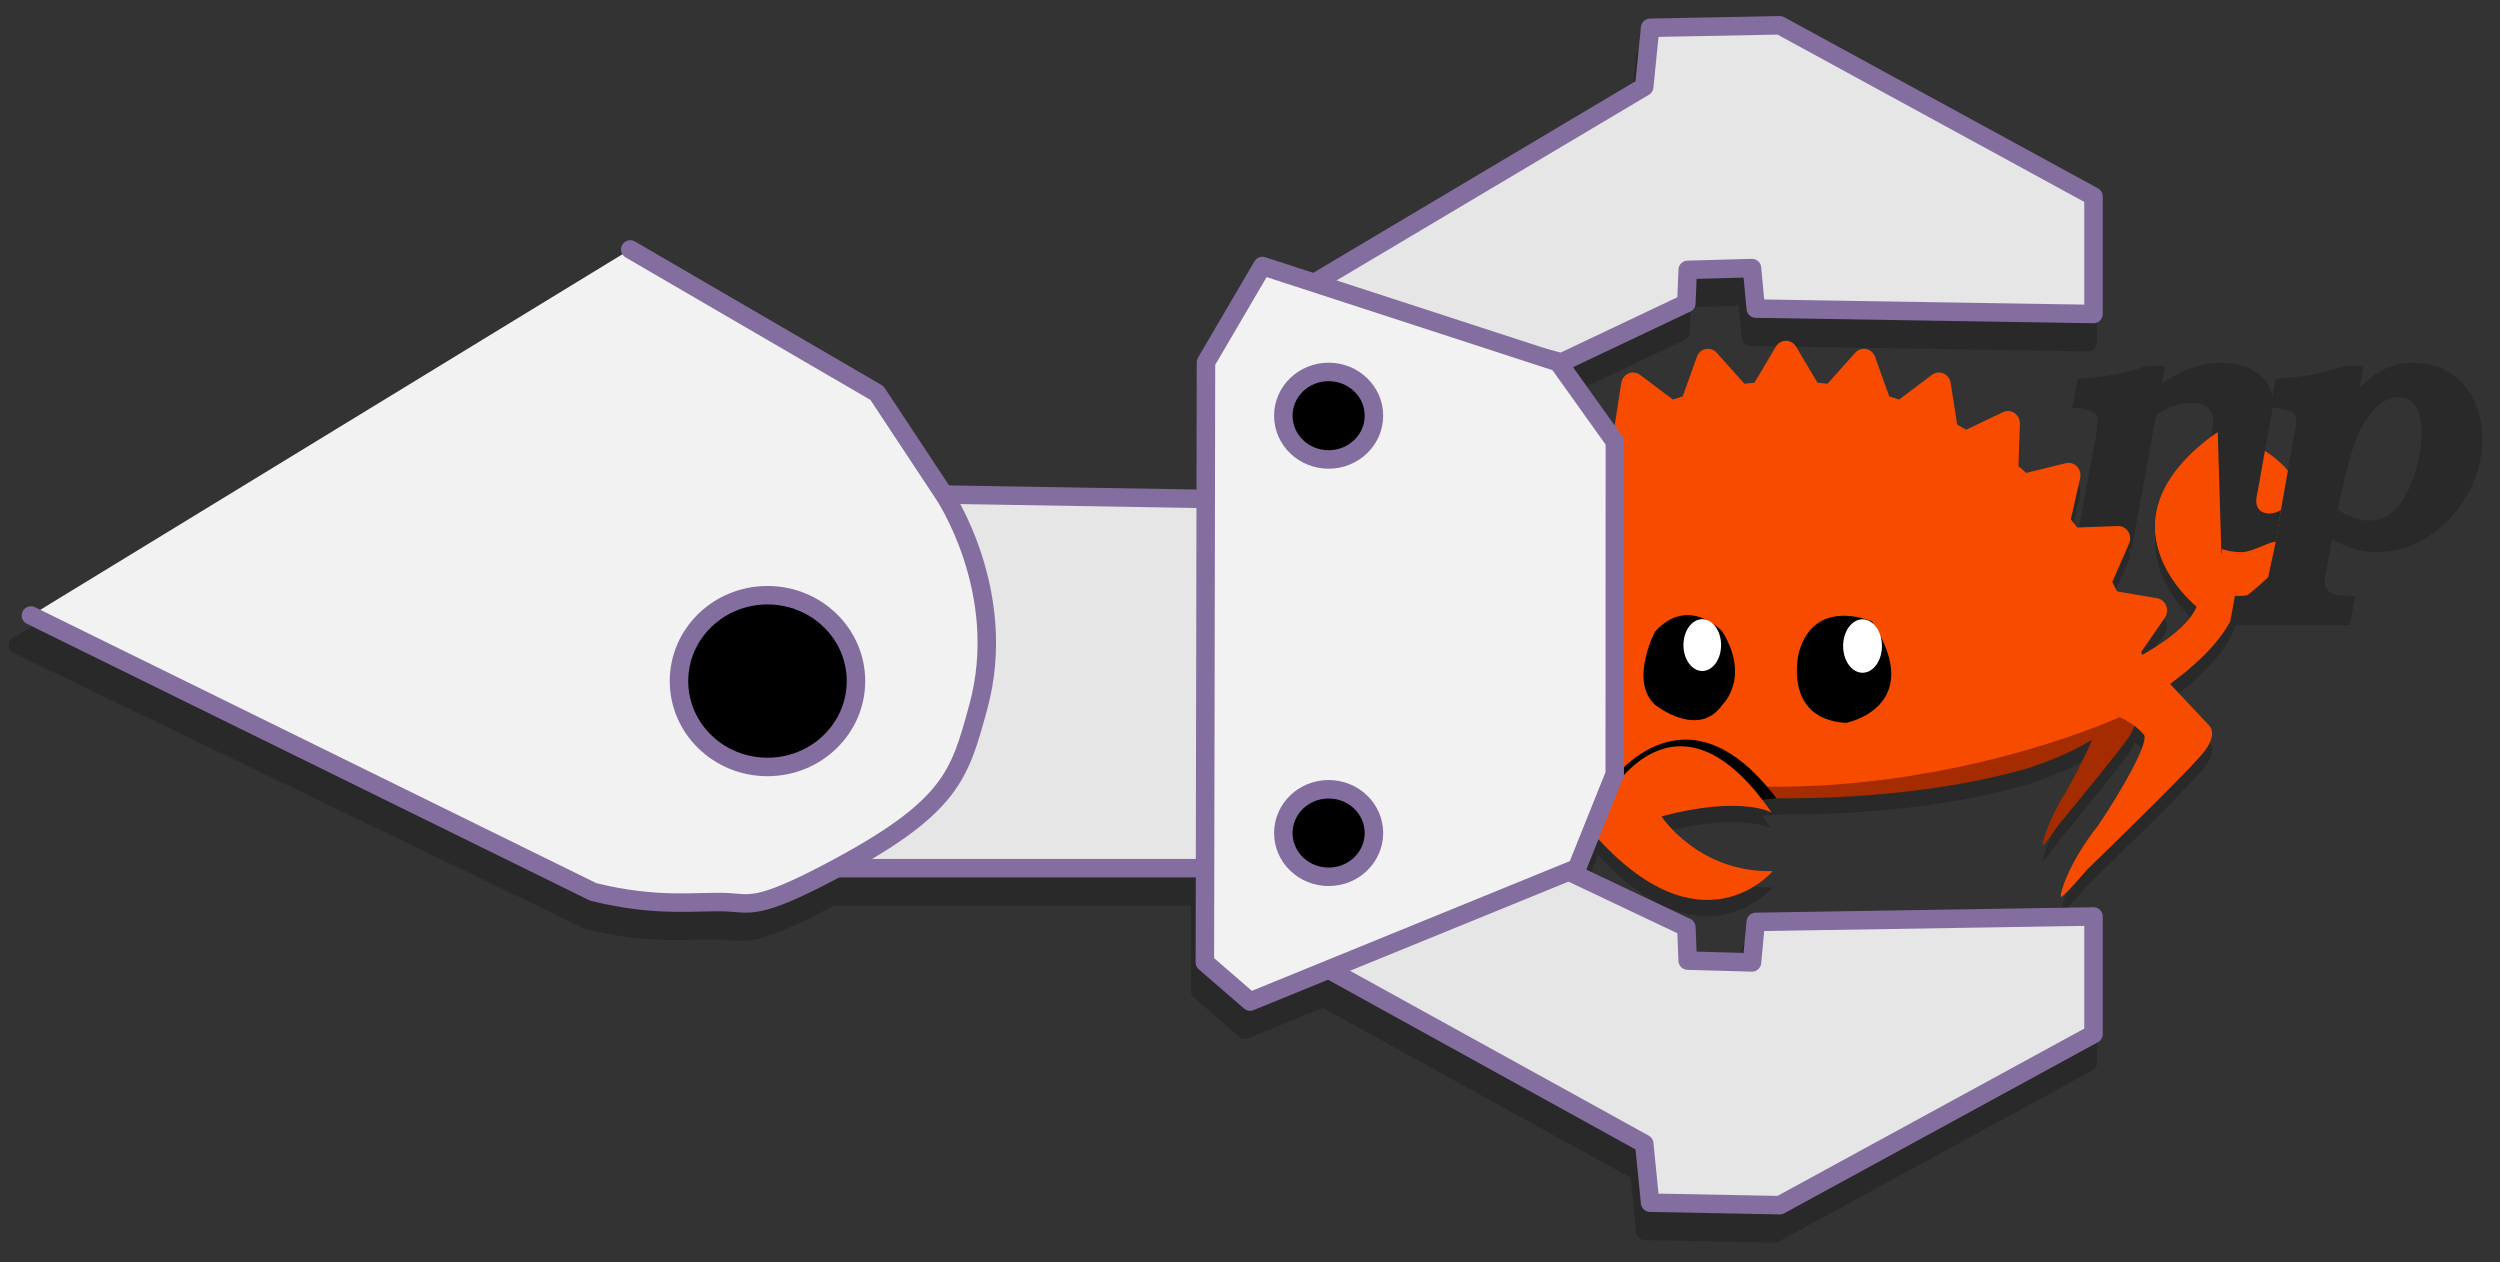 <?xml version="1.0" encoding="UTF-8" standalone="no"?>
<!DOCTYPE svg PUBLIC "-//W3C//DTD SVG 1.1//EN" "http://www.w3.org/Graphics/SVG/1.1/DTD/svg11.dtd">
<svg width="600px" height="303px" version="1.1" xmlns="http://www.w3.org/2000/svg" xmlns:xlink="http://www.w3.org/1999/xlink" xml:space="preserve" xmlns:serif="http://www.serif.com/" style="fill-rule:evenodd;clip-rule:evenodd;stroke-linecap:round;stroke-linejoin:round;stroke-miterlimit:1.5;">
    <rect width="100%" height="100%" fill="#333333" stroke="none"/>
    <g id="Layer-1" serif:id="Layer 1" transform="matrix(1,0,0,1,232.5,117.111)">
        <g transform="matrix(4.436,0,0,4.436,-231.326,-120.791)">
            <path d="M33.803,16.898L46.895,23.639L50.508,29.105C50.508,29.105 50.515,29.115 50.528,29.134L64.686,29.37L69.167,27.082L67.752,16.769L70.561,17.684L88.41,7.073L88.729,3.882L95.745,3.747L112.717,13.005L112.717,19.367L94.444,19.073L94.24,16.882L90.761,16.98L90.689,18.784L83.939,21.981L83.084,21.762L83.756,21.981L86.821,26.273L86.814,44.253L84.769,49.348L84.323,49.53L90.689,52.545L90.761,54.349L94.24,54.447L94.444,52.256L112.717,51.962L112.717,58.324L95.745,67.582L88.729,67.447L88.41,64.256L71.335,54.832L71.389,54.809L67.086,56.565L64.639,54.444L64.649,49.348L44.73,49.348C44.603,49.416 44.473,49.485 44.341,49.555C40.419,51.625 40.015,51.251 38.827,51.192C37.224,51.114 35.036,51.503 31.546,50.631L0.679,35.731L33.803,16.898Z" style="fill:rgb(41,41,41);stroke:rgb(41,41,41);stroke-width:0.95px;"/>
        </g>
        <g transform="matrix(4.436,0,0,4.436,-231.326,-120.791)">
            <path d="M76.629,41.114C76.425,41.237 76.318,41.332 76.318,41.332C75.916,41.565 76.957,44.445 77.812,46.351C78.976,48.516 79.147,50.205 79.048,50.264C78.986,50.301 78.562,49.657 77.959,48.631C76.468,46.555 73.651,42.596 73.136,41.635C72.551,40.545 73.136,40.239 73.136,40.239L77.035,37.367C77.071,37.239 77.108,37.112 77.146,36.985L75.865,35.129C75.734,34.941 75.708,34.695 75.793,34.48C75.878,34.266 76.064,34.112 76.284,34.075L78.45,33.707C78.533,33.536 78.621,33.367 78.71,33.2L77.8,31.117C77.706,30.905 77.726,30.658 77.85,30.466C77.974,30.272 78.184,30.159 78.407,30.168L80.605,30.248C80.719,30.1 80.834,29.953 80.952,29.809L80.447,27.576C80.396,27.349 80.461,27.112 80.619,26.947C80.776,26.783 81.004,26.715 81.221,26.769L83.361,27.295C83.5,27.172 83.641,27.051 83.784,26.933L83.707,24.641C83.698,24.409 83.806,24.188 83.992,24.06C84.178,23.93 84.413,23.91 84.616,24.007L86.614,24.956C86.774,24.864 86.936,24.772 87.1,24.684L87.452,22.425C87.488,22.197 87.635,22.002 87.842,21.913C88.047,21.824 88.283,21.853 88.463,21.989L90.244,23.325C90.419,23.267 90.595,23.211 90.774,23.157L91.541,21.016C91.619,20.797 91.799,20.637 92.018,20.592C92.237,20.547 92.462,20.623 92.614,20.792L94.112,22.469C94.294,22.448 94.475,22.429 94.657,22.413L95.814,20.464C95.931,20.266 96.138,20.146 96.362,20.146C96.584,20.146 96.792,20.266 96.908,20.464L98.065,22.413C98.247,22.429 98.429,22.448 98.61,22.469L100.109,20.792C100.261,20.623 100.487,20.547 100.705,20.592C100.924,20.637 101.104,20.797 101.182,21.016L101.95,23.157C102.128,23.211 102.304,23.267 102.48,23.325L104.26,21.989C104.441,21.853 104.676,21.824 104.882,21.913C105.088,22.002 105.235,22.197 105.271,22.425L105.624,24.684C105.788,24.772 105.949,24.863 106.111,24.956L108.107,24.007C108.31,23.91 108.547,23.93 108.732,24.06C108.917,24.188 109.026,24.409 109.017,24.641L108.941,26.933C109.083,27.051 109.223,27.172 109.363,27.295L111.503,26.769C111.72,26.716 111.948,26.783 112.106,26.947C112.264,27.112 112.328,27.349 112.277,27.576L111.773,29.809C111.89,29.954 112.006,30.1 112.119,30.248L114.317,30.168C114.539,30.162 114.751,30.272 114.875,30.466C114.999,30.658 115.018,30.905 114.925,31.117L114.015,33.2C114.103,33.367 114.191,33.536 114.276,33.707L116.441,34.075C116.661,34.112 116.847,34.265 116.932,34.48C117.017,34.695 116.989,34.941 116.86,35.129L115.579,36.985C115.589,37.018 115.598,37.051 115.608,37.083L115.661,37.14C116.916,36.422 118.201,35.491 118.589,34.527C118.589,34.527 112.832,29.947 119.721,25.082L119.908,31.283C119.908,31.283 121.949,29.314 121.859,25.866C121.859,25.866 128.208,28.92 120.778,34.325C120.778,34.325 120.618,36.179 117.141,38.712L119.229,40.931C119.229,40.931 119.784,41.366 118.976,42.388C118.264,43.29 114.605,46.865 112.673,48.737C111.857,49.688 111.297,50.277 111.239,50.226C111.147,50.145 111.631,48.415 113.238,46.386C114.477,44.565 116.086,41.764 115.709,41.441C115.709,41.441 115.542,41.23 115.208,40.975C115.167,41.129 115.089,41.314 114.949,41.531C114.507,42.217 112.293,44.906 111.124,46.314C110.622,47.036 110.281,47.48 110.252,47.437C110.205,47.369 110.564,46.014 111.56,44.468C112.026,43.638 112.592,42.537 112.925,41.725C111.994,42.314 110.753,42.848 109.34,43.308L109.34,43.301C105.896,44.293 101.322,44.901 96.262,44.901C96.122,44.901 95.983,44.901 95.844,44.9L95.076,44.971C95.244,45.189 95.413,45.422 95.584,45.67C95.584,45.67 93.965,44.728 89.623,45.876C89.623,45.876 91.62,48.933 95.643,48.839C95.643,48.839 91.788,53.464 85.921,46.783C85.921,46.783 82.115,45.311 80.224,42.203C79.462,41.826 78.825,41.42 78.334,40.991C78.528,41.772 79.192,43.351 79.722,44.462C80.592,46.051 80.907,47.434 80.867,47.503C80.841,47.546 80.544,47.088 80.106,46.346C79.088,44.894 77.157,42.122 76.771,41.416C76.712,41.308 76.665,41.207 76.629,41.114ZM84.285,43.597C84.674,43.912 85.106,44.233 85.586,44.556L86.694,44.816L86.694,44.233C86.713,44.206 86.74,44.169 86.775,44.123C85.899,43.968 85.066,43.792 84.285,43.597Z" style="fill:rgb(41,41,41);fill-rule:nonzero;"/>
        </g>
        <g transform="matrix(4.436,0,0,4.436,-231.326,-120.791)">
            <path d="M76.58,39.367L77.173,38.138C77.17,38.092 77.168,38.045 77.168,37.998C77.168,36.605 78.616,35.321 81.054,34.293L81.054,41.703C79.917,41.223 78.994,40.688 78.334,40.112C78.528,40.892 79.192,42.472 79.722,43.583C80.592,45.172 80.907,46.555 80.867,46.623C80.841,46.667 80.544,46.209 80.106,45.466C79.088,44.015 77.157,41.243 76.771,40.537C76.334,39.737 76.58,39.367 76.58,39.367" style="fill:rgb(165,43,0);fill-rule:nonzero;"/>
        </g>
        <g transform="matrix(4.436,0,0,4.436,-231.326,-120.791)">
            <path d="M112.854,37.614C112.854,37.614 117.76,35.704 118.589,33.648C118.589,33.648 112.832,29.068 119.721,24.203L119.908,30.404C119.908,30.404 121.949,28.435 121.859,24.986C121.859,24.986 128.208,28.041 120.778,33.446C120.778,33.446 120.527,36.347 113.846,39.85L112.854,37.614Z" style="fill:rgb(247,76,0);fill-rule:nonzero;"/>
        </g>
        <g transform="matrix(4.436,0,0,4.436,-231.326,-120.791)">
            <path d="M96.262,32.353C101.322,32.353 105.896,32.962 109.34,33.953L109.34,33.729C112.784,34.837 114.978,36.377 114.978,38.079C114.978,38.347 114.919,38.612 114.815,38.871L115.167,39.503C115.167,39.503 115.451,39.872 114.949,40.651C114.507,41.338 112.293,44.027 111.124,45.435C110.622,46.157 110.281,46.601 110.252,46.558C110.205,46.49 110.564,45.135 111.56,43.589C112.026,42.758 112.592,41.658 112.925,40.846C111.994,41.435 110.753,41.969 109.34,42.429L109.34,42.422C105.896,43.414 101.322,44.022 96.262,44.022C90.47,44.022 85.274,43.225 81.785,41.969L81.785,34.406C85.274,33.15 90.47,32.353 96.262,32.353" style="fill:rgb(165,43,0);fill-rule:nonzero;"/>
        </g>
        <g id="path4274" transform="matrix(4.436,0,0,4.436,-231.326,-120.791)">
            <path d="M122.858,30.145L122.492,31.865C122.434,32.214 122.279,32.582 122.105,32.717C121.892,32.911 121.388,33.066 120.982,33.066L120.652,33.066L120.362,34.654L126.869,34.654L127.159,33.066L126.636,33.066C125.862,33.066 125.494,32.775 125.513,32.233C125.513,32.117 125.533,31.981 125.552,31.865L125.901,30.006C126.772,30.49 127.508,30.703 128.341,30.703C131.342,30.703 134.034,27.818 134.034,24.564C134.034,22.163 132.504,20.459 130.335,20.459C129.212,20.459 128.399,20.827 127.392,21.795L127.605,20.633L126.578,20.633C125.126,21.098 124.313,21.234 122.86,21.311L122.57,22.899L122.821,22.899C123.131,22.899 123.673,23.073 123.848,23.209C123.906,23.286 123.964,23.441 123.964,23.596C123.964,23.77 123.945,23.887 123.867,24.313L123.142,28.41M126.21,28.399C126.617,26.462 126.927,25.281 127.256,24.487C127.818,23.131 128.65,22.318 129.483,22.318C130.316,22.318 130.761,22.996 130.761,24.274C130.761,25.262 130.432,26.598 129.967,27.469C129.444,28.496 128.767,28.999 127.953,28.999C127.353,28.999 126.714,28.767 126.21,28.399Z" style="fill:rgb(41,41,41);fill-rule:nonzero;"/>
        </g>
        <g id="path4272" transform="matrix(4.436,0,0,4.436,-231.326,-120.791)">
            <path d="M123.142,28.4C122.997,28.537 122.707,28.612 122.523,28.612C122.077,28.612 121.806,28.36 121.806,27.953C121.806,27.779 121.806,27.779 121.961,26.985L122.561,23.596C122.677,23.035 122.697,22.822 122.697,22.55C122.697,21.33 121.535,20.459 119.908,20.459C118.804,20.459 117.526,20.924 116.694,21.621L116.868,20.633L115.861,20.633C114.389,21.098 113.595,21.234 112.143,21.311L111.852,22.899L112.085,22.899C112.414,22.899 112.937,23.073 113.111,23.209C113.188,23.286 113.227,23.422 113.227,23.596C113.227,23.732 113.188,24.061 113.15,24.313L112.007,30.529L115.067,30.529L116.384,23.306C116.926,22.88 117.623,22.628 118.301,22.628C119.037,22.628 119.482,22.976 119.482,23.577C119.482,23.77 119.482,23.809 119.463,23.925L118.708,27.934C118.649,28.283 118.611,28.592 118.611,28.805C118.611,29.929 119.598,30.703 121.031,30.703C121.594,30.703 122.627,30.073 122.875,30.147" style="fill:rgb(41,41,41);fill-rule:nonzero;"/>
        </g>
        <g transform="matrix(4.436,0,0,4.436,-231.326,-120.791)">
            <path d="M73.136,39.36L77.035,36.488C77.071,36.36 77.108,36.232 77.146,36.106L75.865,34.25C75.734,34.062 75.708,33.816 75.793,33.601C75.878,33.387 76.064,33.233 76.284,33.196L78.45,32.828C78.533,32.657 78.621,32.488 78.71,32.321L77.8,30.238C77.706,30.026 77.726,29.779 77.85,29.587C77.974,29.393 78.184,29.28 78.407,29.289L80.605,29.369C80.719,29.221 80.834,29.074 80.952,28.93L80.447,26.697C80.396,26.47 80.461,26.233 80.619,26.068C80.776,25.904 81.004,25.836 81.221,25.889L83.361,26.416C83.5,26.293 83.641,26.172 83.784,26.054L83.707,23.762C83.698,23.53 83.806,23.309 83.992,23.18C84.178,23.051 84.413,23.031 84.616,23.128L86.614,24.077C86.774,23.985 86.936,23.893 87.1,23.805L87.452,21.546C87.488,21.317 87.635,21.123 87.842,21.034C88.047,20.945 88.283,20.974 88.463,21.11L90.244,22.446C90.419,22.388 90.595,22.332 90.774,22.278L91.541,20.136C91.619,19.918 91.799,19.758 92.018,19.713C92.237,19.668 92.462,19.744 92.614,19.913L94.112,21.59C94.294,21.569 94.475,21.55 94.657,21.534L95.814,19.584C95.931,19.387 96.138,19.267 96.362,19.267C96.584,19.267 96.792,19.387 96.908,19.584L98.065,21.534C98.247,21.55 98.429,21.569 98.61,21.59L100.109,19.913C100.261,19.744 100.487,19.668 100.705,19.713C100.924,19.758 101.104,19.918 101.182,20.136L101.95,22.278C102.128,22.332 102.304,22.388 102.48,22.446L104.26,21.11C104.441,20.973 104.676,20.945 104.882,21.034C105.088,21.123 105.235,21.317 105.271,21.546L105.624,23.805C105.788,23.893 105.949,23.984 106.111,24.077L108.107,23.128C108.31,23.031 108.547,23.051 108.732,23.18C108.917,23.309 109.026,23.53 109.017,23.762L108.941,26.054C109.083,26.172 109.223,26.293 109.363,26.416L111.503,25.889C111.72,25.837 111.948,25.904 112.106,26.068C112.264,26.233 112.328,26.47 112.277,26.697L111.773,28.93C111.89,29.074 112.006,29.221 112.119,29.369L114.317,29.289C114.539,29.282 114.751,29.393 114.875,29.587C114.999,29.779 115.018,30.026 114.925,30.238L114.015,32.321C114.103,32.488 114.191,32.657 114.276,32.828L116.441,33.196C116.661,33.233 116.847,33.386 116.932,33.601C117.017,33.816 116.989,34.062 116.86,34.25L115.579,36.106C115.589,36.138 115.598,36.171 115.608,36.204L119.229,40.051C119.229,40.051 119.784,40.486 118.976,41.509C118.264,42.411 114.605,45.985 112.673,47.858C111.857,48.809 111.297,49.398 111.239,49.347C111.147,49.266 111.631,47.536 113.238,45.506C114.477,43.685 116.086,40.885 115.709,40.562C115.709,40.562 115.28,40.017 114.419,39.625C114.387,39.65 114.451,39.6 114.419,39.625C114.419,39.625 96.256,48.004 79.408,39.767C77.483,39.422 76.318,40.453 76.318,40.453C75.916,40.686 76.957,43.566 77.812,45.472C78.976,47.637 79.147,49.326 79.048,49.385C78.986,49.422 78.562,48.778 77.959,47.752C76.468,45.676 73.651,41.717 73.136,40.756C72.551,39.666 73.136,39.36 73.136,39.36" style="fill:rgb(247,76,0);fill-rule:nonzero;"/>
        </g>
        <g transform="matrix(4.436,0,0,4.436,-231.326,-120.791)">
            <path d="M90.005,44.667C89.935,44.608 89.899,44.573 89.899,44.573L95.845,44.021C90.992,37.618 87.107,42.783 86.694,43.353L86.694,44.667L90.005,44.667Z" style="fill-rule:nonzero;"/>
        </g>
        <g transform="matrix(4.436,0,0,4.436,-231.326,-120.791)">
            <path d="M92.915,34.994C92.915,34.994 91.1,33.006 89.285,34.994C89.285,34.994 87.859,37.644 89.285,38.969C89.285,38.969 91.619,40.824 92.915,38.969C92.915,38.969 94.471,37.511 92.915,34.994" style="fill-rule:nonzero;"/>
        </g>
        <g transform="matrix(4.436,0,0,4.436,-231.326,-120.791)">
            <path d="M101.017,34.451C101.017,34.451 97.903,33.073 97.053,36.15C97.053,36.15 96.163,39.736 99.61,39.939C99.61,39.939 104.006,39.092 101.017,34.451" style="fill-rule:nonzero;"/>
        </g>
        <g transform="matrix(4.436,0,0,4.436,-231.326,-120.791)">
            <path d="M99.453,35.782C99.453,36.58 99.923,37.227 100.504,37.227C101.084,37.227 101.554,36.58 101.554,35.782C101.554,34.984 101.084,34.337 100.504,34.337C99.923,34.337 99.453,34.984 99.453,35.782" style="fill:white;fill-rule:nonzero;"/>
        </g>
        <g transform="matrix(4.436,0,0,4.436,-231.326,-120.791)">
            <path d="M80.892,38.366C80.892,38.366 81.542,40.956 85.586,43.677L86.719,43.943C86.719,43.943 90.388,37.253 95.584,44.791C95.584,44.791 93.965,43.848 89.623,44.997C89.623,44.997 91.62,48.054 95.643,47.96C95.643,47.96 91.788,52.585 85.921,45.904C85.921,45.904 79.718,43.505 79.215,38.366L80.892,38.366Z" style="fill:rgb(247,76,0);fill-rule:nonzero;"/>
        </g>
        <g transform="matrix(4.436,0,0,4.436,-231.326,-120.791)">
            <path d="M90.814,35.731C90.814,36.505 91.27,37.132 91.833,37.132C92.395,37.132 92.851,36.505 92.851,35.731C92.851,34.957 92.395,34.33 91.833,34.33C91.27,34.33 90.814,34.957 90.814,35.731" style="fill:white;fill-rule:nonzero;"/>
        </g>
        <g transform="matrix(4.436,0,0,4.436,-231.326,-120.791)">
            <path d="M44.548,47.8L69.186,47.8L69.817,27.903L49.021,27.556C49.021,27.556 55.716,38.737 44.548,47.8Z" style="fill:rgb(230,230,230);stroke:rgb(131,110,159);stroke-width:1px;"/>
        </g>
        <g transform="matrix(4.436,0,0,4.436,-231.326,-120.791)">
            <path d="M89.012,65.899L96.028,66.033L113,56.776L113,50.414L94.727,50.708L94.523,52.899L91.044,52.801L90.972,50.997L84.222,47.8L71.618,53.284L88.693,62.707L89.012,65.899Z" style="fill:rgb(230,230,230);stroke:rgb(131,110,159);stroke-width:1px;"/>
        </g>
        <g transform="matrix(4.436,0,0,4.436,-231.326,-120.791)">
            <path d="M89.012,2.334L96.028,2.199L113,11.457L113,17.818L94.727,17.525L94.523,15.334L91.044,15.431L90.972,17.236L84.222,20.433L69.817,16.746L88.693,5.525L89.012,2.334Z" style="fill:rgb(230,230,230);stroke:rgb(131,110,159);stroke-width:1px;"/>
        </g>
        <g transform="matrix(4.436,0,0,4.436,-231.326,-120.791)">
            <path d="M64.922,52.896L64.982,20.433L68.035,15.221L84.039,20.433L87.104,24.724L87.097,42.705L85.052,47.8L67.369,55.016L64.922,52.896Z" style="fill:rgb(242,242,242);stroke:rgb(131,110,159);stroke-width:1px;"/>
        </g>
        <g transform="matrix(4.436,0,0,4.436,-231.326,-120.791)">
            <path d="M33.835,14.325L47.178,22.091L50.791,27.556C50.791,27.556 54.377,32.846 52.658,39.099C51.639,42.807 51.226,44.523 44.623,48.007C40.702,50.076 40.298,49.702 39.109,49.644C37.506,49.565 35.319,49.955 31.828,49.083L1.41,34.13" style="fill:rgb(242,242,242);stroke:rgb(131,110,159);stroke-width:1px;"/>
        </g>
        <g transform="matrix(4.436,0,0,4.436,-231.326,-120.791)">
            <ellipse cx="41.258" cy="37.678" rx="4.788" ry="4.646" style="stroke:rgb(131,110,159);stroke-width:1px;"/>
        </g>
        <g transform="matrix(4.436,0,0,4.436,-231.326,-120.791)">
            <ellipse cx="71.618" cy="45.899" rx="2.451" ry="2.368" style="stroke:rgb(131,110,159);stroke-width:1px;"/>
        </g>
        <g transform="matrix(4.436,0,0,4.436,-231.326,-120.791)">
            <ellipse cx="71.618" cy="23.32" rx="2.451" ry="2.368" style="stroke:rgb(131,110,159);stroke-width:1px;"/>
        </g>
        <g transform="matrix(4.436,0,0,4.436,-231.326,-120.791)">
            <path d="M119.923,30.753L119.921,30.119L119.923,24.302L119.733,24.244L119.923,30.753Z" style="fill:rgb(41,41,41);stroke:rgb(41,41,41);stroke-width:0.05px;"/>
        </g>
        <g transform="matrix(4.436,0,0,4.436,-231.326,-120.791)">
            <path d="M112.854,37.614C112.854,37.614 117.76,35.704 118.589,33.648C118.589,33.648 112.832,29.068 119.721,24.203L119.908,30.404C119.908,30.404 120.527,36.347 113.846,39.85L112.854,37.614Z" style="fill:rgb(247,76,0);fill-rule:nonzero;"/>
        </g>
    </g>
</svg>
